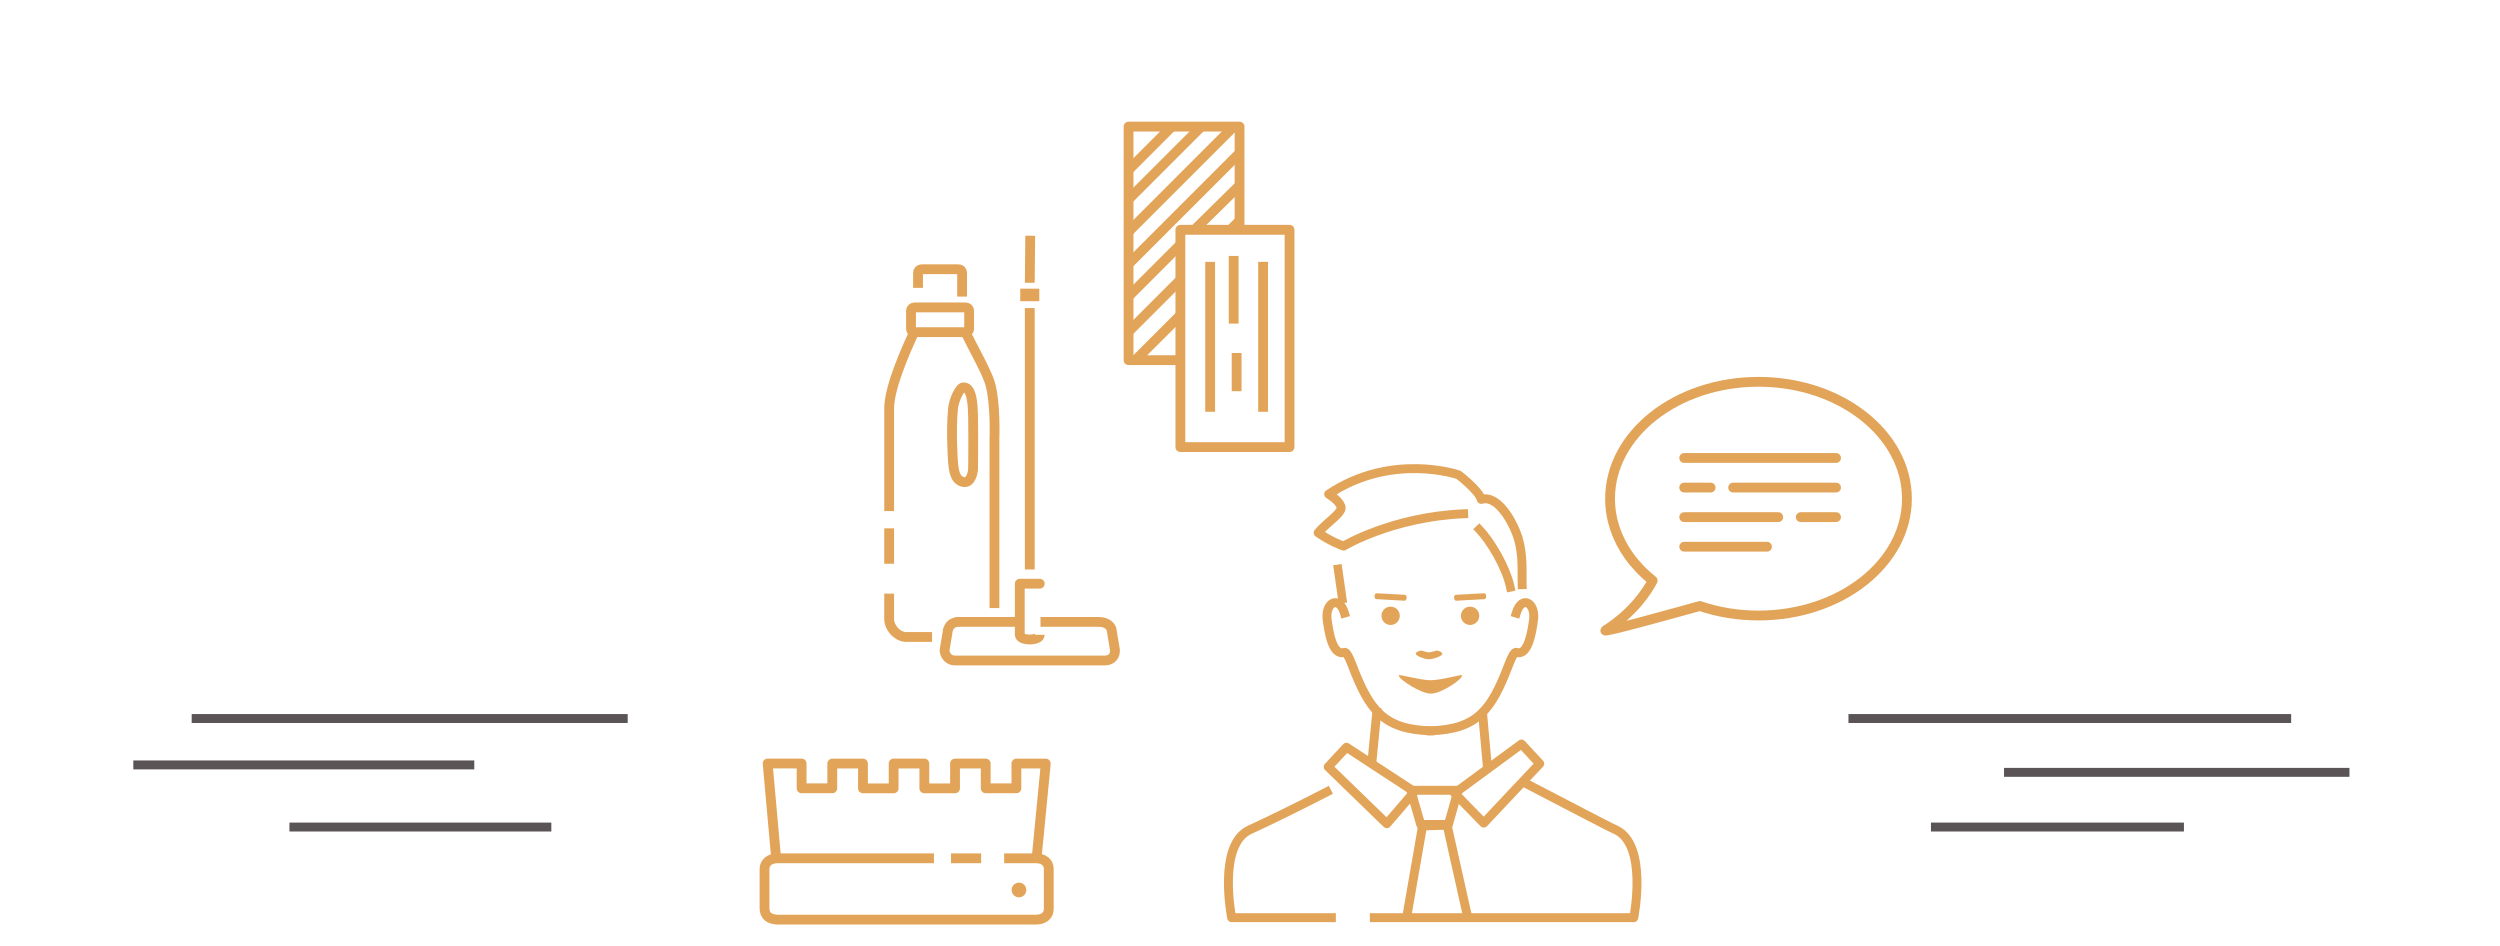<?xml version="1.0" encoding="utf-8"?>
<!-- Generator: Adobe Illustrator 16.0.0, SVG Export Plug-In . SVG Version: 6.00 Build 0)  -->
<!DOCTYPE svg PUBLIC "-//W3C//DTD SVG 1.1//EN" "http://www.w3.org/Graphics/SVG/1.1/DTD/svg11.dtd">
<svg version="1.1" id="Layer_1" xmlns="http://www.w3.org/2000/svg" xmlns:xlink="http://www.w3.org/1999/xlink" x="0px" y="0px"
	 width="280px" height="106px" viewBox="0 0 280 106" enable-background="new 0 0 280 106" xml:space="preserve">
<line fill="none" stroke="#5A5456" stroke-miterlimit="10" x1="21.468" y1="80.475" x2="70.301" y2="80.475"/>
<line fill="none" stroke="#5A5456" stroke-miterlimit="10" x1="14.932" y1="85.671" x2="53.119" y2="85.671"/>
<line fill="none" stroke="#5A5456" stroke-miterlimit="10" x1="32.417" y1="92.629" x2="61.75" y2="92.629"/>
<line fill="none" stroke="#5A5456" stroke-miterlimit="10" x1="207.027" y1="80.475" x2="256.609" y2="80.475"/>
<line fill="none" stroke="#5A5456" stroke-miterlimit="10" x1="224.451" y1="86.504" x2="263.139" y2="86.504"/>
<line fill="none" stroke="#5A5456" stroke-miterlimit="10" x1="216.268" y1="92.629" x2="244.6" y2="92.629"/>
<g>
	<path fill="none" stroke="#E2A459" stroke-width="1.1" stroke-linecap="round" stroke-linejoin="round" stroke-miterlimit="10" d="
		M196.95,42.764c-9.179,0-16.622,5.863-16.622,13.089c0,2.313,0.762,4.486,2.096,6.371c0.734,1.026,1.635,1.971,2.678,2.805
		c-0.557,1.071-2.097,3.537-5.281,5.564c-0.6,0.381,8.283-2.086,10.558-2.721c2.017,0.687,4.242,1.066,6.573,1.066
		c9.181,0,16.624-5.859,16.624-13.086C213.574,48.627,206.131,42.764,196.95,42.764z"/>
	
		<line fill="none" stroke="#E2A459" stroke-width="1.1" stroke-linecap="round" stroke-linejoin="round" stroke-miterlimit="10" x1="188.632" y1="51.294" x2="205.637" y2="51.294"/>
	
		<line fill="none" stroke="#E2A459" stroke-width="1.1" stroke-linecap="round" stroke-linejoin="round" stroke-miterlimit="10" x1="194.111" y1="54.608" x2="205.637" y2="54.608"/>
	
		<line fill="none" stroke="#E2A459" stroke-width="1.1" stroke-linecap="round" stroke-linejoin="round" stroke-miterlimit="10" x1="188.632" y1="54.608" x2="191.59" y2="54.608"/>
	
		<line fill="none" stroke="#E2A459" stroke-width="1.1" stroke-linecap="round" stroke-linejoin="round" stroke-miterlimit="10" x1="201.686" y1="57.919" x2="205.637" y2="57.919"/>
	
		<polyline fill="none" stroke="#E2A459" stroke-width="1.1" stroke-linecap="round" stroke-linejoin="round" stroke-miterlimit="10" points="
		188.632,57.919 197.598,57.919 199.161,57.919 	"/>
	
		<line fill="none" stroke="#E2A459" stroke-width="1.1" stroke-linecap="round" stroke-linejoin="round" stroke-miterlimit="10" x1="188.632" y1="61.231" x2="197.904" y2="61.231"/>
</g>
<g>
	<path fill="none" stroke="#E2A459" stroke-linecap="square" stroke-linejoin="round" stroke-miterlimit="10" d="M148.614,88.688
		c-3.222,1.67-7.385,3.688-8.612,4.233c-3.699,1.643-2.055,9.86-2.055,9.86h11.168"/>
	<path fill="none" stroke="#E2A459" stroke-linecap="square" stroke-linejoin="round" stroke-miterlimit="10" d="M170.752,87.671
		c3.819,1.961,9.149,4.793,10.174,5.249c3.697,1.645,2.056,9.86,2.056,9.86h-26.292h-2.765"/>
	
		<line fill="none" stroke="#E2A459" stroke-linecap="square" stroke-linejoin="round" stroke-miterlimit="10" x1="166.092" y1="80.389" x2="166.582" y2="85.837"/>
	
		<line fill="none" stroke="#E2A459" stroke-width="0.954" stroke-linecap="square" stroke-linejoin="round" stroke-miterlimit="10" x1="149.856" y1="63.709" x2="150.338" y2="67.076"/>
	
		<line fill="none" stroke="#E2A459" stroke-linecap="square" stroke-linejoin="round" stroke-miterlimit="10" x1="154.196" y1="79.794" x2="153.657" y2="85.336"/>
	<circle fill="#E2A459" cx="155.749" cy="68.97" r="1.028"/>
	<path fill="none" stroke="#E2A459" stroke-linecap="square" stroke-linejoin="round" stroke-miterlimit="10" d="M160.155,81.848
		c-5.245-0.179-6.812-2.355-8.736-7.407c-0.368-0.968-0.66-1.446-0.841-1.382c-1.385,0.48-1.775-2.534-1.925-3.549
		c-0.301-2.044,1.322-2.885,1.925-0.842"/>
	<path fill="#E2A459" d="M163.753,75.65c0.029,0.453-2.359,2.039-3.494,2.039c-1.133,0-3.573-1.586-3.606-2.039
		c-0.016-0.192,2.287,0.523,3.55,0.535C161.499,76.196,163.741,75.458,163.753,75.65z"/>
	<path fill="#E2A459" d="M157.547,66.962c-0.009,0.182-0.116,0.326-0.236,0.32l-3.165-0.175c-0.12-0.007-0.21-0.16-0.199-0.344l0,0
		c0.009-0.184,0.115-0.327,0.235-0.317l3.166,0.171C157.468,66.625,157.559,66.779,157.547,66.962L157.547,66.962z"/>
	<path fill="#E2A459" d="M160.019,73.839c-0.48,0-1.434-0.378-1.452-0.61c-0.021-0.229,0.48-0.367,0.586-0.367
		c0.104,0,0.686,0.203,0.89,0.203c0.202,0,0.793-0.199,0.885-0.203c0.091-0.003,0.589,0.118,0.609,0.367
		C161.552,73.479,160.502,73.839,160.019,73.839z"/>
	<circle fill="#E2A459" cx="164.648" cy="68.97" r="1.028"/>
	<path fill="none" stroke="#E2A459" stroke-linecap="square" stroke-linejoin="round" stroke-miterlimit="10" d="M160.243,81.848
		c5.245-0.179,6.813-2.355,8.735-7.407c0.369-0.968,0.661-1.446,0.841-1.382c1.385,0.48,1.776-2.534,1.928-3.549
		c0.298-2.044-1.324-2.885-1.928-0.842"/>
	<path fill="#E2A459" d="M162.852,66.962c0.012,0.182,0.118,0.326,0.237,0.32l3.166-0.175c0.119-0.007,0.21-0.16,0.199-0.344l0,0
		c-0.009-0.184-0.115-0.327-0.235-0.317l-3.167,0.171C162.933,66.625,162.843,66.779,162.852,66.962L162.852,66.962z"/>
	
		<path fill="none" stroke="#E2A459" stroke-width="0.954" stroke-linecap="square" stroke-linejoin="round" stroke-miterlimit="10" d="
		M165.672,59.287c1.263,1.323,3.005,4.21,3.488,6.495"/>
	<path fill="none" stroke="#E2A459" stroke-linecap="square" stroke-linejoin="round" stroke-miterlimit="10" d="M170.481,65.48
		c-0.046-1.332,0.139-3.26-0.452-5.226c-0.434-1.443-2.163-4.911-4.127-4.321c-0.284-1.037-2.553-2.752-2.553-2.752
		s-7.424-2.572-14.539,2.162c0.414,0.286,1.104,0.696,1.376,1.374c0.271,0.681-1.572,1.769-2.555,2.949
		c1.375,0.981,2.844,1.499,2.844,1.499s5.407-3.269,13.454-3.623"/>
	<g>
		<polygon fill="none" stroke="#E2A459" stroke-linecap="square" stroke-linejoin="round" stroke-miterlimit="10" points="
			158.018,88.51 163.309,88.51 162.222,92.343 159.118,92.343 		"/>
		<polyline fill="none" stroke="#E2A459" stroke-linecap="square" stroke-linejoin="round" stroke-miterlimit="10" points="
			164.218,101.988 162.079,92.425 159.326,92.507 157.656,102.102 		"/>
	</g>
	<g>
		<polygon fill="none" stroke="#E2A459" stroke-linecap="square" stroke-linejoin="round" stroke-miterlimit="10" points="
			172.448,85.532 170.405,83.328 162.913,88.839 166.18,92.188 		"/>
	</g>
	<g>
		<polygon fill="none" stroke="#E2A459" stroke-linecap="square" stroke-linejoin="round" stroke-miterlimit="10" points="
			148.758,85.892 150.803,83.689 158.41,88.67 155.324,92.257 		"/>
	</g>
</g>
<g>
	<g>
		<path fill="none" stroke="#E2A459" stroke-width="1.1" stroke-linejoin="round" stroke-miterlimit="10" d="M86.928,96.131
			l-0.951-10.62c0,0,2.688,0.005,3.801,0.005c0,0.497,0,2.255,0,2.776c0.764,0,2.67,0,3.436,0c0-0.493,0-2.251,0-2.771
			c1.113,0,2.315,0,3.438,0c0,0.492,0,2.258,0,2.774c0.777,0,2.667,0,3.435,0c0-0.51,0-2.268,0-2.78c1.104,0,2.325,0,3.438,0
			c0,0.497,0,2.262,0,2.78c0.782,0,2.668,0,3.438,0c0-0.504,0-2.26,0-2.778c1.114,0,2.321,0,3.437,0c0,0.5,0,2.255,0,2.774
			c0.771,0,2.669,0,3.437,0c0-0.491,0-2.249,0-2.771c1.109,0,3.291,0,3.291,0l-1.029,10.609"/>
		
			<line fill="none" stroke="#E2A459" stroke-width="1.1" stroke-linejoin="round" stroke-miterlimit="10" x1="106.513" y1="96.13" x2="109.887" y2="96.129"/>
		<path fill="none" stroke="#E2A459" stroke-width="1.1" stroke-linejoin="round" stroke-miterlimit="10" d="M112.464,96.129
			c5.212-0.002-1.656,0.001,3.556,0.001c0.873,0,1.441,0.461,1.441,1.177c0.004,1.494,0.004,2.987,0.002,4.482
			c-0.002,0.753-0.555,1.211-1.465,1.211c-4.818,0.001-9.634,0-14.452,0c-4.785,0-9.57,0.001-14.356,0
			c-1.038,0-1.565-0.436-1.565-1.289c0-1.461-0.002-2.919,0-4.381c0-0.715,0.585-1.2,1.456-1.2c0.393,0,17.129,0,17.521,0"/>
		<circle fill="#E2A459" cx="114.124" cy="99.678" r="0.824"/>
	</g>
	<g>
		<g>
			<g>
				<polyline fill="none" stroke="#E2A459" stroke-width="1.1" stroke-linejoin="round" stroke-miterlimit="10" points="
					132.203,40.34 126.399,40.34 126.399,14.178 138.831,14.178 138.831,26.042 				"/>
				<polygon fill="none" stroke="#E2A459" stroke-width="1.1" stroke-linejoin="round" stroke-miterlimit="10" points="
					144.429,50.074 132.203,50.074 132.203,30.314 132.203,25.738 144.429,25.738 				"/>
			</g>
		</g>
		
			<line fill="none" stroke="#E2A459" stroke-width="1.1" stroke-linejoin="round" stroke-miterlimit="10" x1="135.539" y1="29.327" x2="135.539" y2="46.122"/>
		
			<line fill="none" stroke="#E2A459" stroke-width="1.1" stroke-linejoin="round" stroke-miterlimit="10" x1="138.172" y1="28.668" x2="138.172" y2="36.243"/>
		
			<line fill="none" stroke="#E2A459" stroke-width="1.1" stroke-linejoin="round" stroke-miterlimit="10" x1="138.502" y1="39.536" x2="138.502" y2="43.817"/>
		
			<line fill="none" stroke="#E2A459" stroke-width="1.1" stroke-linejoin="round" stroke-miterlimit="10" x1="141.465" y1="29.327" x2="141.465" y2="46.122"/>
		
			<line fill="none" stroke="#E2A459" stroke-width="1.1" stroke-linejoin="round" stroke-miterlimit="10" x1="126.482" y1="18.953" x2="131.195" y2="14.238"/>
		
			<line fill="none" stroke="#E2A459" stroke-width="1.1" stroke-linejoin="round" stroke-miterlimit="10" x1="126.296" y1="22.432" x2="134.447" y2="14.281"/>
		
			<line fill="none" stroke="#E2A459" stroke-width="1.1" stroke-linejoin="round" stroke-miterlimit="10" x1="126.399" y1="25.951" x2="138.09" y2="14.26"/>
		
			<line fill="none" stroke="#E2A459" stroke-width="1.1" stroke-linejoin="round" stroke-miterlimit="10" x1="126.44" y1="29.533" x2="138.831" y2="17.142"/>
		
			<line fill="none" stroke="#E2A459" stroke-width="1.1" stroke-linejoin="round" stroke-miterlimit="10" x1="133.767" y1="25.745" x2="138.831" y2="20.765"/>
		
			<line fill="none" stroke="#E2A459" stroke-width="1.1" stroke-linejoin="round" stroke-miterlimit="10" x1="126.399" y1="33.196" x2="132.224" y2="27.372"/>
		
			<line fill="none" stroke="#E2A459" stroke-width="1.1" stroke-linejoin="round" stroke-miterlimit="10" x1="137.74" y1="25.808" x2="138.831" y2="24.717"/>
		
			<line fill="none" stroke="#E2A459" stroke-width="1.1" stroke-linejoin="round" stroke-miterlimit="10" x1="126.337" y1="37.21" x2="132.142" y2="31.406"/>
		
			<line fill="none" stroke="#E2A459" stroke-width="1.1" stroke-linejoin="round" stroke-miterlimit="10" x1="127.078" y1="40.42" x2="132.183" y2="35.316"/>
	</g>
	<g>
		<g>
			<path fill="none" stroke="#E2A459" stroke-width="1.1" stroke-linejoin="round" stroke-miterlimit="10" d="M107.754,33.219
				v-2.681c0-0.213-0.176-0.383-0.396-0.383h-4.143c-0.217,0-0.394,0.17-0.394,0.383v1.706"/>
			
				<path fill="none" stroke="#E2A459" stroke-width="1.1" stroke-linecap="round" stroke-linejoin="round" stroke-miterlimit="10" d="
				M108.543,36.85c0,0.194-0.177,0.353-0.395,0.353h-5.72c-0.219,0-0.395-0.159-0.395-0.353v-2.068c0-0.195,0.176-0.353,0.395-0.353
				h5.72c0.218,0,0.395,0.158,0.395,0.353V36.85z"/>
			<path fill="none" stroke="#E2A459" stroke-width="1.1" stroke-linejoin="round" stroke-miterlimit="10" d="M111.377,68.102
				V49.167c0,0,0.164-4.041-0.516-6.323c-0.375-1.256-2.377-4.812-2.852-5.92 M99.584,66.482c0,1.589,0,2.661,0,2.867
				c0,0.933,0.946,2.079,2.066,1.993h2.74 M99.584,59.173c0,1.57,0,3.139,0,3.968 M102.349,37.253
				c-0.829,1.812-2.765,6.104-2.764,8.492c0,1.036,0,8.938,0,11.496 M108.984,52.503c0,0.335-0.229,1.667-1.098,1.479
				c-0.87-0.188-1.063-1.098-1.154-2.321c0,0-0.236-3.292,0-5.846c0.1-1.071,0.786-2.452,1.176-2.432
				c0.39,0.022,1.028,0.125,1.077,3.247C109.029,49.572,108.984,52.503,108.984,52.503z"/>
		</g>
		<g>
			<g>
				
					<line fill="none" stroke="#E2A459" stroke-width="1.1" stroke-linejoin="round" stroke-miterlimit="10" x1="115.334" y1="34.504" x2="115.334" y2="63.781"/>
				
					<line fill="none" stroke="#E2A459" stroke-width="1.1" stroke-linejoin="round" stroke-miterlimit="10" x1="115.385" y1="26.404" x2="115.334" y2="31.672"/>
				
					<line fill="none" stroke="#E2A459" stroke-width="1.4" stroke-linejoin="round" stroke-miterlimit="10" x1="116.401" y1="33.032" x2="114.266" y2="33.032"/>
				<path fill="none" stroke="#E2A459" stroke-width="1.1" stroke-linejoin="round" stroke-miterlimit="10" d="M116.535,69.653
					h6.516c1.023,0,1.341,0.588,1.395,0.706l0.034,0.073l0.389,2.332c0.013,0.121,0.037,0.536-0.263,0.867
					c-0.143,0.157-0.405,0.343-0.842,0.343h-16.811c-0.683,0-1.076-0.528-1.153-1.02l-0.015-0.097l0.34-2.046
					c0.01-0.16,0.064-0.526,0.352-0.814c0.154-0.157,0.431-0.345,0.872-0.345h6.754"/>
				<path fill="none" stroke="#E2A459" stroke-width="1.1" stroke-linejoin="round" stroke-miterlimit="10" d="M116.454,71.094
					c0,0.704-2.24,0.709-2.24,0c0-0.705,0-5.72,0-5.72h2.24C116.454,65.374,116.454,70.59,116.454,71.094z"/>
			</g>
		</g>
	</g>
</g>
</svg>
